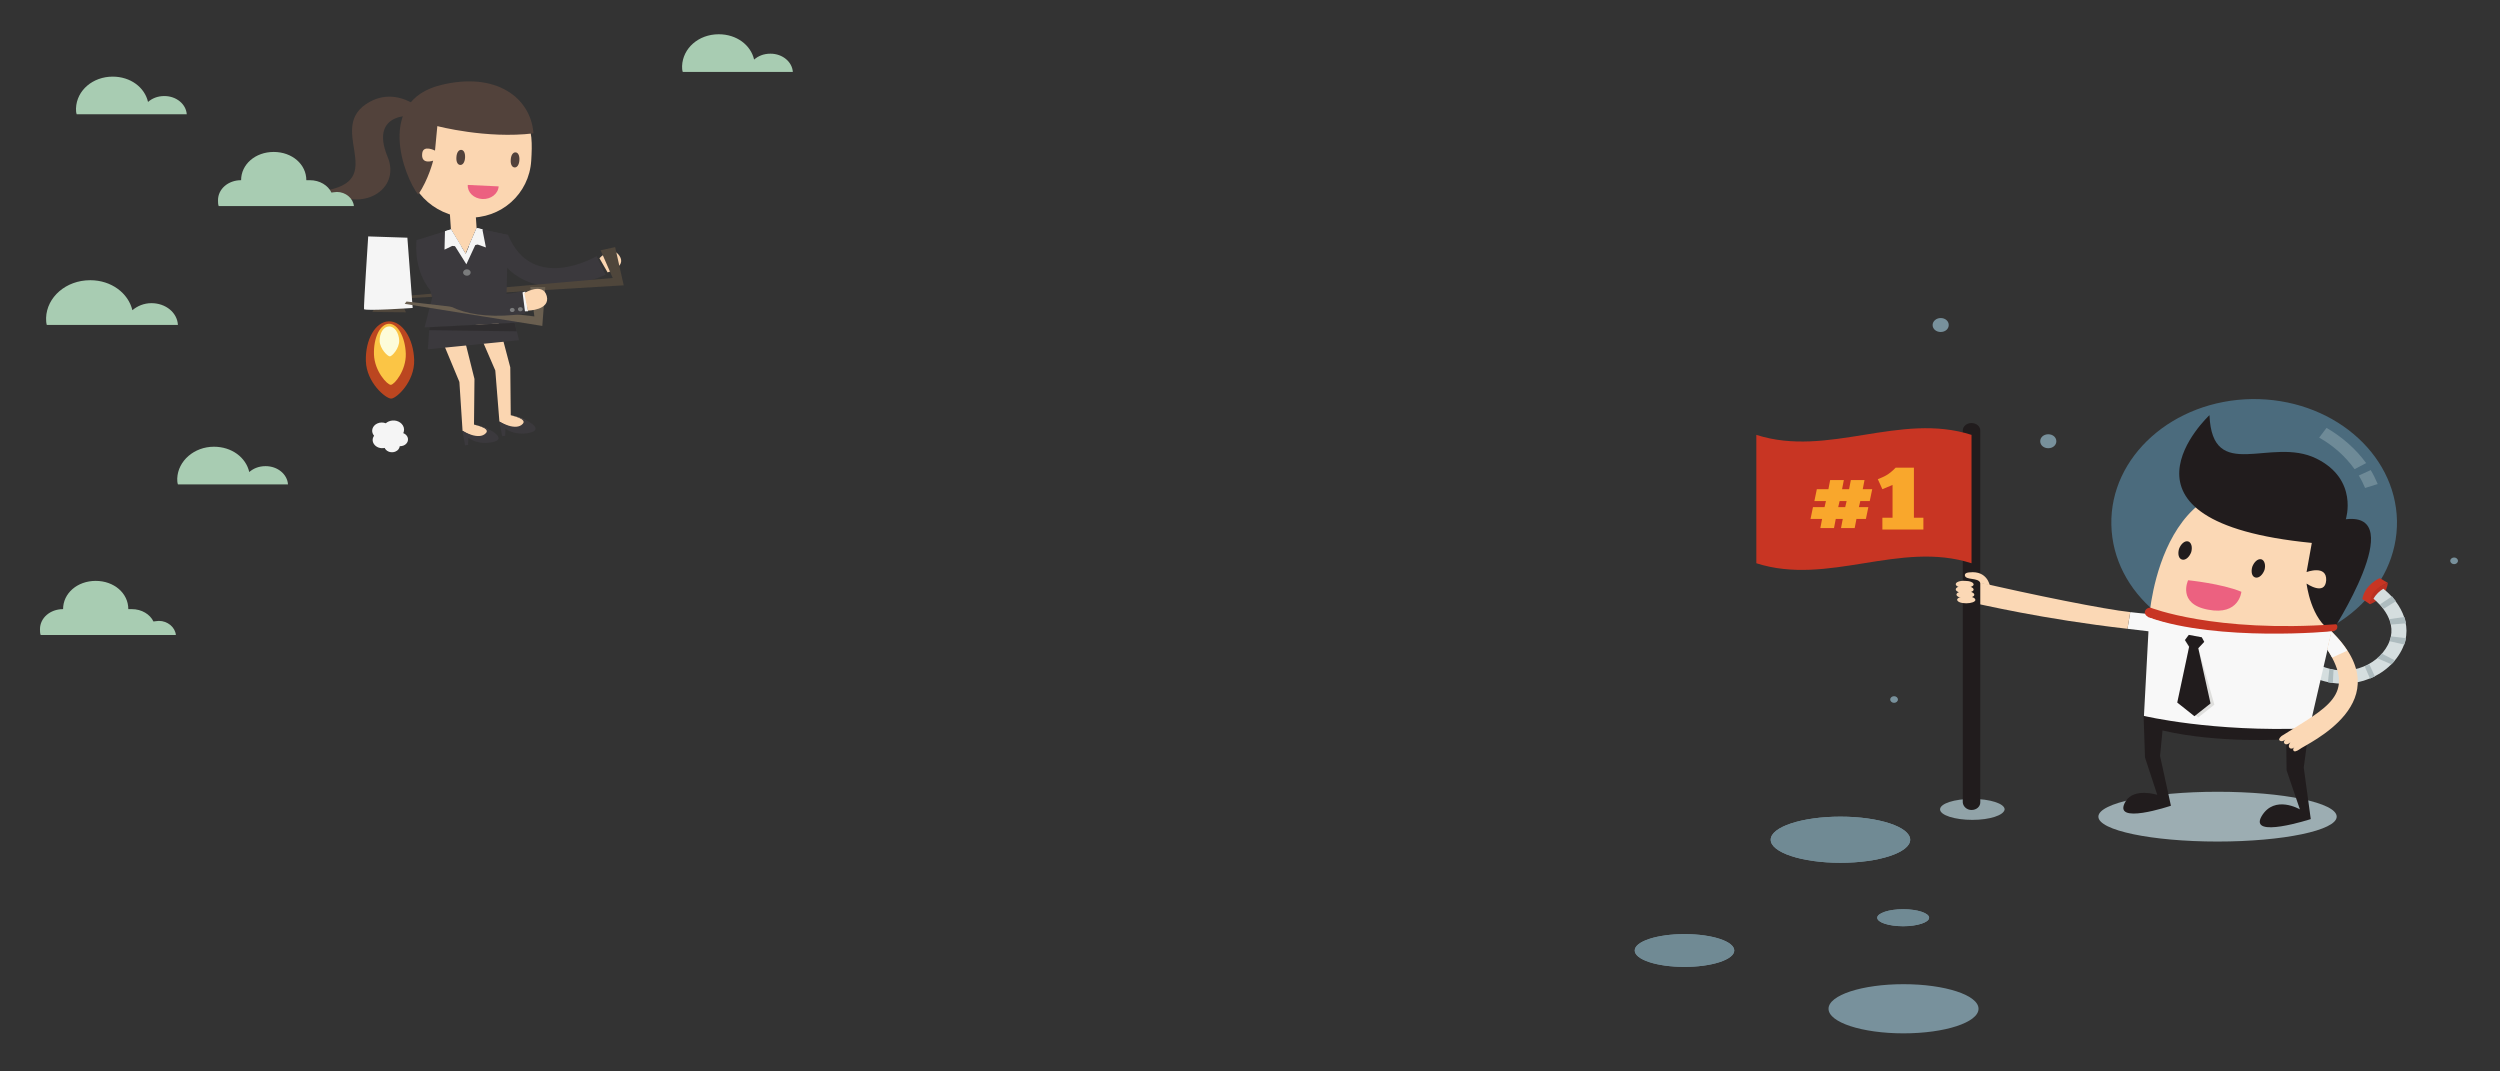 <?xml version="1.0"?>
<svg width="280" height="120" xmlns="http://www.w3.org/2000/svg" xmlns:svg="http://www.w3.org/2000/svg">
 <rect width="100%" height="100%" fill="#333333" stroke="none"/>
 <style type="text/css">.st0{opacity:0.867;fill:#E83600;enable-background:new    ;}
	.st1{fill:#F5F5F5;}
	.st2{fill:#FBD6B1;}
	.st3{fill:#3B393D;}
	.st4{fill:#4F463B;}
	.st5{fill:#52423B;}
	.st6{fill:#EC6180;}
	.st7{fill:#7A7B7C;}
	.st8{fill:#2F2D2F;}
	.st9{fill:#6A5F50;}
	.st10{fill:#BB4620;}
	.st11{fill:#FBC545;}
	.st12{fill:#FDFCD9;}
	.st13{fill:#A8CCB2;}
	.st14{fill:#91A3A8;}
	.st15{fill:#78919C;}
	.st16{fill:#708A94;}
	.st17{fill:#9CADB2;}
	.st18{fill:#4B6B7D;}
	.st19{fill:#C83523;}
	.st20{fill:#BB3122;}
	.st21{fill:#D5DEDF;}
	.st22{fill:#F8F8F8;}
	.st23{fill:#FBD8B5;}
	.st24{fill:#211C1D;}
	.st25{fill:#6E8A97;}
	.st26{fill:#DFDFDD;}
	.st27{fill:#233B4C;}
	.st28{fill:#AEBCBF;}
	.st29{fill:#F9A72C;}</style>
 <g>
  <title>Layer 1</title>
  <g id="g10" transform="matrix(0.761,0,0,-0.659,-0.984,996.893) ">
   <g id="g9453">
    <g id="svg_1">
     <g id="g58_1_" transform="matrix(-2.309,0.001,-0.001,-2.483,2349.185,862.807) "/>
     <g id="g8966_1_" transform="matrix(1,0,0,1,0,23.204) ">
      <g id="g5828_1_" transform="matrix(0.82,0,0,0.82,347.468,230.201) ">
       <g id="g8156_1_" transform="matrix(-0.167,0,0,0.167,2345.688,1055.639) ">
        <path id="path94_1_" class="st1" d="m16014.12,2511.559l-4.7,1.7l-3,-24.5l4.9,-0.2l2.8,23"/>
        <g id="g8120_1_">
         <path id="path32-9_1_" class="st2" d="m15920.949,2536.965c0,0 -20.7,6.5 -12.8,20.5c7.9,14.1 21.6,-2.9 21.6,-2.9l-8.8,-17.6"/>
         <g id="g8086_1_">
          <g id="g7927_1_">
           <path id="path24-3_1_" class="st2" d="m16062.944,2472.122l-21.3,-56.9l-4.4,-63.3c0,0 -22.9,-16.9 -29.6,-8c-7.6,10.2 17.4,15.8 17.4,15.8l0.5,59.4l13.3,58.2l24.1,-5.2"/>
           <path id="path26_1_" class="st2" d="m16100.844,2458.222l-20.6,-57.2l-3.4,-60.6c0,0 -22.8,-17.2 -29.5,-8.3c-7.7,10.1 17.2,16 17.2,16l-0.5,56.6l12.6,58.3l24.2,-4.8"/>
           <path id="path28-2_1_" class="st3" d="m16037.244,2351.822l-3,-18.1l-3.2,0.5l-0.3,8.9c0,0 -8.2,-8.2 -23.1,-5.8c-23.5,3.9 3.3,20.2 17.5,22.2c0,0 -18,-4 -13.1,-10.4c7.5,-9.8 25.2,2.7 25.2,2.7"/>
           <path id="path30_1_" class="st3" d="m16076.944,2340.422l-2.8,-18.1l-3.2,0.5l-0.4,8.9c0,0 -8.1,-8.3 -23.1,-6c-23.5,3.6 3.1,20.2 17.2,22.4c0,0 -18,-4.2 -13,-10.5c7.7,-9.9 25.3,2.8 25.3,2.8"/>
           <path id="path36-2_1_" class="st3" d="m16050.744,2588.622c0,0 -17.9,-107.3 -127.6,-54.7l9.6,23.2c0,0 68.7,-47.1 95.2,26.3l22.8,5.2"/>
           <path id="path42_1_" class="st4" d="m15912.844,2568.322l15.6,-3.9l-13,-34.4l217.1,-21.7l1.2,-3.3l-230.1,15.9l9.2,47.4"/>
           <path id="path44-3_1_" class="st2" d="m16003.044,2675.522c2.2,-40.9 32.2,-72.5 69,-70.5s66.4,36.8 64.2,77.7c-2.2,40.9 -33.8,72.4 -70.6,70.4c-63.8,-3.5 -64.8,-36.8 -62.6,-77.6"/>
           <path id="path46_1_" class="st5" d="m16103.944,2718.522c0,0 -52.9,-16.1 -103.3,-9c2.8,44.1 40,76.9 99.4,60c70.6,-20.1 39.8,-113.5 24.5,-136.1c-11.4,19.4 -16.1,42.2 -16.1,42.2s13.6,-5.7 11.7,9.5c-1.3,10.4 -13.7,3 -13.7,3l-2.5,30.4"/>
           <path id="path48-4_1_" class="st5" d="m16106.644,2724.022c0,0 32.9,47.9 69.8,24.7c48.8,-30.7 -19,-94.7 44.6,-109.5c-34.8,-29 -78.4,-0.1 -63.7,41c21.4,59.6 -32.3,56 -50.7,43.8"/>
           <path id="path50_1_" class="st5" d="m16015.744,2676.322c0.3,-6.1 2.6,-9.3 5.2,-9.1s4.5,3.6 4.1,9.6c-0.3,6.1 -2.6,9.3 -5.2,9.1c-2.5,-0.1 -4.4,-3.6 -4.1,-9.6"/>
           <path id="path52-4_1_" class="st5" d="m16074.144,2679.422c0.3,-6.1 2.6,-9.3 5.2,-9.1c2.6,0.1 4.5,3.6 4.1,9.6c-0.3,6.1 -2.6,9.3 -5.2,9.1c-2.5,-0.1 -4.4,-3.5 -4.1,-9.6"/>
           <path id="path54_1_" class="st6" d="m16071.244,2645.522c0.5,-9.2 -6.5,-17 -15.7,-17.5s-17,6.5 -17.5,15.7l33.2,1.8"/>
           <path id="path56-2_1_" class="st2" d="m16063.244,2617.722l-1.5,-25.7l11.9,-31.9l15.7,30.3l1.5,25.7l-27.6,1.6"/>
           <path id="path58_1_" class="st3" d="m16061.744,2592.022l-33.7,-8.6l1.5,-73l-13.9,-35.6l102,-6.1l-8.2,36.9l16.7,71.4l-36.9,13.3l-15.7,-30.3l-11.8,32"/>
           <path id="path60-3_1_" class="st1" d="m16089.244,2590.322l5.9,-2.1l-22.4,-41.2l-17.4,43.4l6.2,1.6l11.9,-31.9l15.8,30.2"/>
           <path id="path62-7_1_" class="st1" d="m16061.744,2592.022l-6.2,-1.6l-3.8,-22.5l8.8,3.6l9.7,-2.2l-8.5,22.7"/>
           <path id="path64-3_1_" class="st1" d="m16089.244,2590.322l6.5,-2.2l0.5,-22.9l-8.3,4.6l-9.9,-1l11.2,21.5"/>
           <path id="path66-6_1_" class="st7" d="m16076.244,2536.622c-0.1,-2.2 -2,-3.9 -4.3,-3.8c-2.2,0.1 -3.9,2 -3.8,4.2c0.1,2.2 2,3.9 4.2,3.8s4,-2 3.9,-4.2"/>
           <path id="path72_1_" class="st3" d="m16114.144,2441.522l-98,11.3l4.8,21.7l91.5,-5.5l1.7,-27.5"/>
           <path id="path76_1_" class="st8" d="m16018.644,2463.822l2.3,10.6l91.5,-5.5l0.2,-3.7l-94,-1.4"/>
           <path id="path80_1_" class="st4" d="m16172.044,2490.922l-32.4,1.8l-1.9,-5.3l36.1,0.5l-1.8,3"/>
           <path id="path82_1_" class="st1" d="m16136.144,2580.022l-5.7,-87.2c0,0 51.7,-4.1 52.3,-1.4c0.5,2.7 -4.5,90.2 -4.5,90.2l-42.1,-1.6"/>
           <path id="path84_1_" class="st9" d="m15987.944,2518.722l16.1,0.2l-4.4,-36.6l137.4,18.5l2,-2.9l-147.9,-27.4l-3.2,48.2"/>
           <path id="path86_1_" class="st10" d="m16180.744,2426.922c-0.7,-26.8 -21.4,-46.7 -27.2,-46.6c-5.8,0.2 -25.4,21.1 -24.7,48c0.7,26.8 12.9,48.3 27.3,47.9c14.3,-0.4 25.3,-22.5 24.6,-49.3"/>
           <path id="path88-8_1_" class="st11" d="m16172.044,2435.122c-0.6,-20.8 -14.3,-37.8 -18.1,-37.7s-16.6,17.9 -16.1,38.6c0.6,20.8 8.7,37.4 18.1,37.2c9.5,-0.3 16.7,-17.3 16.1,-38.1"/>
           <path id="path90_1_" class="st12" d="m16165.944,2451.822c-0.3,-9.8 -8.7,-19.2 -11,-19.1c-2.3,0.1 -10.2,9.8 -10,19.7c0.3,9.8 5.2,17.7 11,17.5c5.8,-0.2 10.2,-8.3 10,-18.1"/>
           <path id="path92_1_" class="st2" d="m16006.644,2489.522c0,0 -24.3,0.5 -20.3,18.1c4.1,17.6 24.2,3.7 24.2,3.7l-3.9,-21.8"/>
           <path id="path96_1_" class="st3" d="m16126.244,2577.022c0,0 13.8,-112.1 -116.8,-91.3l3.1,28c0,0 89.5,-28.3 95,59.3l18.7,4"/>
           <path id="path98_1_" class="st7" d="m16022.744,2487.822c-1.4,0.4 -2.2,1.8 -1.8,3.2s1.8,2.2 3.2,1.8s2.2,-1.8 1.8,-3.2s-1.8,-2.2 -3.2,-1.8"/>
           <path id="path100_1_" class="st7" d="m16014.044,2488.722c-1.4,0.4 -2.2,1.8 -1.8,3.2s1.8,2.2 3.2,1.8s2.2,-1.8 1.8,-3.2c-0.4,-1.4 -1.8,-2.2 -3.2,-1.8"/>
           <path id="path106_1_" class="st1" d="m16159.344,2349.722c-0.8,0.8 -1.8,1.6 -2.8,2.1c-5.6,3 -12.5,0.9 -15.5,-4.7c-1.7,-3.1 -1.7,-6.7 -0.5,-9.7c-1.7,-0.7 -3.1,-2 -4.1,-3.8c-2.2,-4.1 -0.6,-9.2 3.5,-11.4c1.4,-0.7 2.9,-1 4.4,-1c0.3,-2.7 1.8,-5.2 4.4,-6.5c4.1,-2.2 9.2,-0.6 11.4,3.5c0.2,0.3 0.3,0.6 0.4,0.9c4.5,-1.2 9.4,0.8 11.7,5.1c1.8,3.3 1.5,7.1 -0.3,10.1c0.3,0.4 0.5,0.8 0.8,1.2c2.7,5 0.8,11.2 -4.2,13.9c-3,1.6 -6.3,1.6 -9.2,0.3"/>
          </g>
         </g>
        </g>
       </g>
      </g>
      <path id="path16-04_1_" class="st13" d="m53.378,1454.509c-0.1,1.3 -1.2,2.4 -2.5,2.4c-0.3,0 -0.6,-0.1 -0.8,-0.1c-0.5,1.2 -1.7,2.1 -3.2,2.1c-0.2,0 -0.3,0 -0.5,0l0,0c0,2.7 -2.1,4.8 -4.8,4.8s-4.8,-2.1 -4.8,-4.8c-1.9,0 -3.4,-1.5 -3.4,-3.4c0,-0.3 0,-0.7 0.1,-1l19.9,0"/>
      <path id="path18-7_1_" class="st13" d="m14.578,1441.909c3.1,0 5.6,-2.2 6.2,-5.1c0.7,0.7 1.7,1.2 2.8,1.2c2.1,0 3.8,-1.6 3.9,-3.7l-19.3,0c-0.1,0.4 -0.1,0.8 -0.1,1.2c0.1,3.5 2.9,6.4 6.5,6.4"/>
      <path id="path20-0_1_" class="st13" d="m32.778,1413.609c2.6,0 4.7,-1.8 5.2,-4.3c0.6,0.6 1.4,1 2.4,1c1.8,0 3.2,-1.4 3.3,-3.1l-16.2,0c-0.1,0.3 -0.1,0.7 -0.1,1c0.1,3 2.5,5.4 5.4,5.4"/>
      <path id="path22-0_1_" class="st13" d="m17.878,1476.509c2.6,0 4.7,-1.8 5.2,-4.3c0.6,0.6 1.4,1 2.4,1c1.8,0 3.2,-1.4 3.3,-3.1l-16.2,0c-0.1,0.3 -0.1,0.7 -0.1,1c0.1,3.1 2.5,5.4 5.4,5.4"/>
      <path id="path24-2_1_" class="st13" d="m107.078,1483.709c2.6,0 4.7,-1.8 5.2,-4.3c0.6,0.6 1.4,1 2.4,1c1.8,0 3.2,-1.4 3.3,-3.1l-16.2,0c-0.1,0.3 -0.1,0.7 -0.1,1c0.1,3 2.4,5.4 5.4,5.4"/>
      <path id="path98-97_1_" class="st13" d="m27.178,1381.609c-0.1,1.3 -1.2,2.4 -2.5,2.4c-0.3,0 -0.6,-0.1 -0.8,-0.1c-0.5,1.2 -1.7,2.1 -3.2,2.1c-0.2,0 -0.3,0 -0.5,0l0,0c0,2.7 -2.1,4.8 -4.8,4.8s-4.8,-2.1 -4.8,-4.8c-1.9,0 -3.4,-1.5 -3.4,-3.4c0,-0.3 0,-0.7 0.1,-1l19.9,0"/>
     </g>
     <g id="g6009_1_" transform="matrix(0.99,0,0,0.99,11.492,-23.028) ">
      <path id="path156_1_" class="st14" d="m282.91,1410.527c-2.6,0 -4.8,0.8 -4.8,1.8s2.1,1.8 4.8,1.8c2.6,0 4.8,-0.8 4.8,-1.8c-0.1,-1 -2.2,-1.8 -4.8,-1.8"/>
      <g id="g5537_1_" transform="matrix(0.521,0,0,0.521,1103.008,485.936) ">
       <g id="g5479_1_">
        <path id="path42-9_1_" class="st15" d="m-1554.721,1899.407c0,-1.3 1,-2.3 2.3,-2.3s2.3,1 2.3,2.3s-1,2.3 -2.3,2.3c-1.3,0 -2.3,-1 -2.3,-2.3"/>
        <path id="path44-93_1_" class="st15" d="m-1585.421,1937.707c0,-1.3 1,-2.3 2.3,-2.3s2.3,1 2.3,2.3s-1,2.3 -2.3,2.3s-2.3,-1.1 -2.3,-2.3"/>
        <path id="path50-61_1_" class="st15" d="m-1437.721,1860.007c0,-0.6 0.5,-1.1 1.1,-1.1s1.1,0.5 1.1,1.1s-0.5,1.1 -1.1,1.1s-1.1,-0.5 -1.1,-1.1"/>
        <path id="path52-1_1_" class="st15" d="m-1597.521,1814.307c0,-0.6 0.5,-1.1 1.1,-1.1s1.1,0.5 1.1,1.1s-0.5,1.1 -1.1,1.1s-1.1,-0.5 -1.1,-1.1"/>
        <path id="path58-0_1_" class="st15" d="m-1670.421,1731.607c0,-3 6.3,-5.4 14.2,-5.4c7.8,0 14.2,2.4 14.2,5.4s-6.3,5.4 -14.2,5.4c-7.8,0 -14.2,-2.4 -14.2,-5.4"/>
        <path id="path60-96_1_" class="st15" d="m-1601.221,1742.407c0,-1.6 3.3,-2.8 7.4,-2.8s7.4,1.3 7.4,2.8s-3.3,2.8 -7.4,2.8c-4.1,0 -7.4,-1.3 -7.4,-2.8"/>
        <path id="path66-122_1_" class="st15" d="m-1615.121,1712.407c0,-4.5 9.6,-8.1 21.4,-8.1s21.4,3.6 21.4,8.1s-9.6,8.1 -21.4,8.1s-21.4,-3.6 -21.4,-8.1"/>
        <path id="path68-34_1_" class="st15" d="m-1631.621,1768.107c0,-4.2 8.9,-7.6 19.9,-7.6s19.9,3.4 19.9,7.6s-8.9,7.6 -19.9,7.6s-19.9,-3.4 -19.9,-7.6"/>
        <path id="path72-1_1_" class="st16" d="m-1656.221,1726.207c7.8,0 14.2,2.4 14.2,5.4s-6.3,5.4 -14.2,5.4c-7.8,0 -14.2,-2.4 -14.2,-5.4s6.4,-5.4 14.2,-5.4"/>
        <path id="path74-3_1_" class="st16" d="m-1593.821,1739.607c4.1,0 7.4,1.3 7.4,2.8s-3.3,2.8 -7.4,2.8s-7.4,-1.3 -7.4,-2.8s3.3,-2.8 7.4,-2.8"/>
        <path id="path80-9_1_" class="st16" d="m-1611.721,1760.507c11,0 19.9,3.4 19.9,7.6s-8.9,7.6 -19.9,7.6s-19.9,-3.4 -19.9,-7.6s8.9,-7.6 19.9,-7.6"/>
        <path id="path88-3_1_" class="st17" d="m-1504.121,1767.507c18.8,0 34,3.7 34,8.2c0,4.6 -15.2,8.2 -34,8.2s-34,-3.7 -34,-8.2s15.2,-8.2 34,-8.2"/>
        <path id="path90-16_1_" class="st18" d="m-1534.421,1871.907c0.4,-22.5 18.9,-40.4 41.4,-40.1c22.5,0.4 40.4,18.9 40.1,41.4c-0.4,22.5 -18.9,40.4 -41.4,40.1c-22.5,-0.4 -40.5,-18.9 -40.1,-41.4"/>
        <path id="path92-45_1_" class="st19" d="m-1455.521,1852.707l-2.3,1.6c0,0 -4.2,-2 -5,-6.9l2.2,-1.7c0,0 0.9,5.5 5.1,7"/>
        <path id="path94-10_1_" class="st20" d="m-1460.621,1845.707c0,0 4.5,1.8 5.1,7c0,0 -5.2,-1.5 -5.1,-7"/>
        <path id="path96-1_1_" class="st21" d="m-1474.621,1825.407c3.4,-1.7 7.3,-2 10.8,-0.8c3.7,1.3 6.7,4.1 8.3,7.7c3.3,7.4 -2.3,13.5 -4.1,15.2c0.7,1.5 1.8,2.6 2.8,3.3c3.8,-3.4 9.2,-11.4 5.2,-20.3c-2.1,-4.7 -6,-8.3 -10.8,-10c-1.8,-0.6 -3.7,-1 -5.6,-1c-2.9,0 -5.8,0.6 -8.6,2l2,3.9"/>
        <path id="path98-06_1_" class="st22" d="m-1523.221,1836.707l0.9,5.7c0,0 -2.4,0.1 -6.7,0.7l-0.8,-5.5c2.2,-0.3 4.4,-0.6 6.6,-0.9"/>
        <path id="path100-06_1_" class="st23" d="m-1575.421,1852.907c0.1,0.7 1.4,0.5 1.4,0.5c17.4,-4.7 37.7,-9.4 45,-10.3l-0.8,-5.5c-24.4,3.2 -42.3,8.2 -44.7,8.7c0,0 -1,0.2 -1,0.8c0,0.8 0.7,0.7 1.1,0.7c-0.5,0.1 -1.6,0.6 -1.4,1.2c0.2,0.9 1.1,0.7 1.5,0.7l0,0c-0.4,0 -1.4,0.2 -1.3,1c0.1,0.7 1.1,0.8 1.5,0.7c-0.4,0.1 -1.5,0.1 -1.3,1.5"/>
        <path id="path102-3_1_" class="st23" d="m-1523.621,1841.307c0,0 3.4,59.8 45.8,38.6c0,0 7.8,-14.9 6.1,-43.2c-35.3,-4.7 -51.9,4.6 -51.9,4.6"/>
        <path id="path104-9_1_" class="st24" d="m-1511.621,1862.907c-0.5,-1.6 -1.6,-2.8 -2.6,-2.5s-1.3,1.8 -0.9,3.5c0.5,1.6 1.6,2.8 2.6,2.5c0.9,-0.3 1.3,-1.8 0.9,-3.5"/>
        <path id="path106-91_1_" class="st24" d="m-1490.721,1857.007c-0.5,-1.6 -1.6,-2.8 -2.6,-2.5s-1.3,1.8 -0.9,3.5c0.5,1.6 1.6,2.8 2.6,2.5c0.9,-0.3 1.3,-1.9 0.9,-3.5"/>
        <path id="path108-2_1_" class="st24" d="m-1506.421,1908.007c0,0 -32.7,-35.1 29.2,-42.1l-1.5,-9.6c0,0 5.8,2.5 5.6,-2.7c-0.3,-5.3 -5.6,-1.1 -5.6,-1.1s1.2,-12 7.3,-15.8c-0.2,-0.4 22.2,39.5 3.9,37c0,0 3.7,13.1 -8.4,20c-13,7.4 -29.7,-8.3 -30.5,14.3"/>
        <path id="path110-0_1_" class="st25" d="m-1465.021,1890.207l3.3,2c-2.9,4.6 -6.8,8.6 -11.3,11.6l-2.1,-3.2c4,-2.6 7.5,-6.2 10.1,-10.4zm3,-6.2l3.6,1.3c-0.6,1.6 -1.2,3.1 -2,4.6l-3.4,-1.8c0.7,-1.3 1.3,-2.7 1.8,-4.1"/>
        <path id="path112-5_1_" class="st19" d="m-1471.621,1836.707c0,0 -30.5,-5 -52,4.6c0,0 -1.6,0.8 -1.2,2.1c0.3,1.1 1.5,1.2 1.5,1.2s18.2,-8.4 53,-5.5c0,0 0.6,-0.3 0.3,-1.4c-0.3,-0.9 -1.6,-1 -1.6,-1"/>
        <path id="path114-8_1_" class="st23" d="m-1462.821,1868.707l0,0l0,0"/>
        <path id="path116-5_1_" class="st23" d="m-1463.221,1867.107c0,0 0.1,0 0,0c0.1,0 0,0 0,0"/>
        <path id="path118-8_1_" class="st6" d="m-1512.521,1853.607c0,0 9.6,-1.1 15.2,-3.8c0,0 -0.6,-7.9 -9.5,-5.9c-8.9,1.9 -5.7,9.7 -5.7,9.7"/>
        <path id="path120-9_1_" class="st24" d="m-1478.021,1804.807l-1.5,-12.9l2,-17c0,0 -17.9,-6.7 -14,1c3.7,7.1 10.9,2.2 10.9,2.2l-3.8,12.9l-0.1,10.2c0,0 -19.1,-1.5 -35.3,2.9l-0.7,-8.4l3.1,-16.4c0,0 -17.2,-6.7 -12.9,1.5c2.4,4.5 9,2.1 9,2.1l-3.5,12.3l-0.4,13.8l47.2,-4.2"/>
        <path id="path122-8_1_" class="st22" d="m-1523.621,1841.307l-1.5,-32.4c0,0 19.4,-5.4 47.2,-4.1l6.4,32c-0.1,-0.1 -32.2,-3.5 -52.1,4.5"/>
        <path id="path124-3_1_" class="st26" d="m-1509.621,1808.407l4.6,4.2l-4.6,18.6l1.7,2.1l-0.7,1.5l-3.8,0.7l-1.1,-1.7l1.2,-2.2l-2.3,-18.8l5,-4.4"/>
        <path id="path126-9_1_" class="st24" d="m-1512.321,1835.607l-1.1,-1.7l1.2,-2.2l-3.4,-18.4l4.9,-4.5l4.6,4.2l-3.5,18.2l1.7,2.1l-0.7,1.5l-3.7,0.8"/>
        <path id="path128-8_1_" class="st23" d="m-1472.821,1830.807c8.4,-15.1 -0.1,-19.1 -13,-28.5c0,0 -1.1,-1 -0.6,-1.5c0.7,-0.6 1.5,0.1 1.8,0.5c-0.3,-0.3 -0.9,-1.1 -0.3,-1.6s1.3,0.2 1.6,0.5l0,0c-0.2,-0.3 -0.8,-1.3 -0.2,-1.9c0.5,-0.4 1,-0.1 1.3,0.3c0,0.1 0.1,0.1 0.1,0.1l-0.1,-0.1c-0.3,-0.4 -0.5,-0.9 -0.1,-1.3s1.6,0.6 1.6,0.6c1.9,1.8 29.6,15.6 9.1,38.9l-1.2,-6"/>
        <path id="path130-1_1_" class="st22" d="m-1472.821,1830.807l1.2,5.9c1.9,-2.2 3.4,-4.3 4.5,-6.3l-4.3,-2.3c-0.4,0.9 -0.9,1.8 -1.4,2.7"/>
        <path id="path132-5_1_" class="st27" d="m-1456.721,1844.207l0,0c-0.3,0.5 -0.7,1 -1,1.4l0,0c0.3,-0.4 0.7,-0.9 1,-1.4"/>
        <path id="path134-0_1_" class="st28" d="m-1456.721,1844.207l3.5,2.5c-0.4,0.6 -0.8,1.1 -1.1,1.6l-3.4,-2.6c0.3,-0.5 0.7,-1 1,-1.5"/>
        <path id="path136-2_1_" class="st27" d="m-1454.621,1839.007l0,0c-0.1,0.6 -0.3,1.2 -0.5,1.7l0,0c0.3,-0.5 0.4,-1.1 0.5,-1.7"/>
        <path id="path138-2_1_" class="st28" d="m-1454.621,1839.007l4.3,0.4c-0.1,0.7 -0.3,1.4 -0.5,2.1l-4.2,-0.7c0.2,-0.6 0.3,-1.2 0.4,-1.8"/>
        <path id="path140-9_1_" class="st27" d="m-1455.021,1833.507c0.2,0.5 0.3,1.1 0.4,1.6l0,0c-0.1,-0.5 -0.2,-1.1 -0.4,-1.6l0,0"/>
        <path id="path142-7_1_" class="st28" d="m-1450.821,1832.407c0.2,0.7 0.4,1.4 0.5,2.1l-4.3,0.6c-0.1,-0.5 -0.2,-1.1 -0.4,-1.6l4.2,-1.1"/>
        <path id="path144-2_1_" class="st27" d="m-1458.421,1827.907c0.5,0.5 0.9,0.9 1.3,1.5l0,0c-0.5,-0.5 -0.9,-1 -1.3,-1.5l0,0"/>
        <path id="path146-9_1_" class="st28" d="m-1454.521,1825.907c0.4,0.4 0.7,0.8 1,1.3l-3.7,2.2c-0.4,-0.5 -0.8,-1 -1.3,-1.5l4,-2"/>
        <path id="path148-2_1_" class="st27" d="m-1462.221,1825.307c0.4,0.2 0.9,0.5 1.3,0.7l0,0c-0.4,-0.3 -0.8,-0.5 -1.3,-0.7l0,0"/>
        <path id="path150_1_" class="st28" d="m-1460.621,1821.207c0.5,0.2 0.9,0.5 1.4,0.7l-1.6,4c-0.4,-0.3 -0.9,-0.5 -1.3,-0.7l1.5,-4"/>
        <path id="path152_1_" class="st27" d="m-1471.121,1824.107l0,0c-0.4,0.1 -0.8,0.2 -1.2,0.3l0,0c0.4,-0.1 0.8,-0.2 1.2,-0.3"/>
        <path id="path154_1_" class="st28" d="m-1471.221,1819.807l0.2,4.3c-0.4,0.1 -0.8,0.2 -1.2,0.3l-0.4,-4.4c0.4,-0.1 0.9,-0.2 1.4,-0.2"/>
        <path id="path158_1_" class="st24" d="m-1574.321,1777.907c1.4,0 2.5,1.1 2.5,2.5l0,122.5c0,1.4 -1.1,2.5 -2.5,2.5s-2.5,-1.1 -2.5,-2.5l0,-122.5c0.1,-1.4 1.2,-2.5 2.5,-2.5"/>
        <path id="path160_1_" class="st23" d="m-1578.821,1852.307c0,-0.7 1.1,-1.2 2.5,-1.2s2.6,0.5 2.6,1.1c0,0.7 -1.1,1.2 -2.5,1.2c-1.4,0.1 -2.6,-0.4 -2.6,-1.1"/>
        <path id="path162_1_" class="st23" d="m-1578.821,1850.607c0,-0.7 1.1,-1.2 2.5,-1.2s2.6,0.5 2.6,1.1c0,0.7 -1.1,1.2 -2.5,1.2c-1.4,0.1 -2.6,-0.4 -2.6,-1.1"/>
        <path id="path164_1_" class="st23" d="m-1578.621,1848.907c0,-0.7 1.1,-1.2 2.5,-1.2s2.6,0.5 2.6,1.1c0,0.7 -1.1,1.2 -2.5,1.2c-1.4,0.1 -2.6,-0.5 -2.6,-1.1"/>
        <path id="path166_1_" class="st23" d="m-1578.421,1847.207c0,-0.7 1.1,-1.2 2.6,-1.2c1.4,0 2.6,0.5 2.6,1.1c0,0.7 -1.1,1.2 -2.5,1.2c-1.5,0 -2.7,-0.5 -2.7,-1.1"/>
        <path id="path168_1_" class="st23" d="m-1569.121,1851.907c0,0 -0.7,4.9 -5.7,4.3c0,0 -1.5,0 -1.4,-1c0.2,-1.7 3.9,-0.6 4.4,-2.5l2.7,-0.8"/>
        <path id="path170_1_" class="st19" d="m-1635.721,1859.207c20.5,-7.6 40.9,7.6 61.4,0c0,14.1 0,28.2 0,42.3c-20.5,7.6 -40.9,-7.6 -61.4,0c0,-14 0,-28.2 0,-42.3"/>
       </g>
       <g id="g5533_1_" transform="matrix(-1,0,0,1,4384.764,0) ">
        <path id="path172_1_" class="st29" d="m5994.721,1879.707l2,0l0.4,-2l-2,0l-0.4,2zm-3.9,0l0.4,-2l-2.7,0l0.7,-3.9l2.7,0l0.5,-3l3.9,0l-0.5,3l2,0l0.5,-3l3.9,0l-0.5,3l3.3,0l-0.7,3.9l-3.3,0l-0.4,2l3.3,0l-0.7,3.9l-3.3,0l-0.5,3l-3.9,0l0.5,-3l-2,0l-0.5,3l-3.9,0l0.5,-3l-2.7,0l0.7,-3.9l2.7,0"/>
        <path id="path174_1_" class="st29" d="m5985.821,1886.907c-1.7,0.8 -3,1.3 -5.1,3.8l-5.2,0l0,-16.5l-2.7,0l0,-3.9l11.7,0l0,3.9l-2.9,0l0,10.8l2.9,-1.4l1.3,3.3"/>
       </g>
      </g>
     </g>
    </g>
   </g>
  </g>
 </g>
</svg>